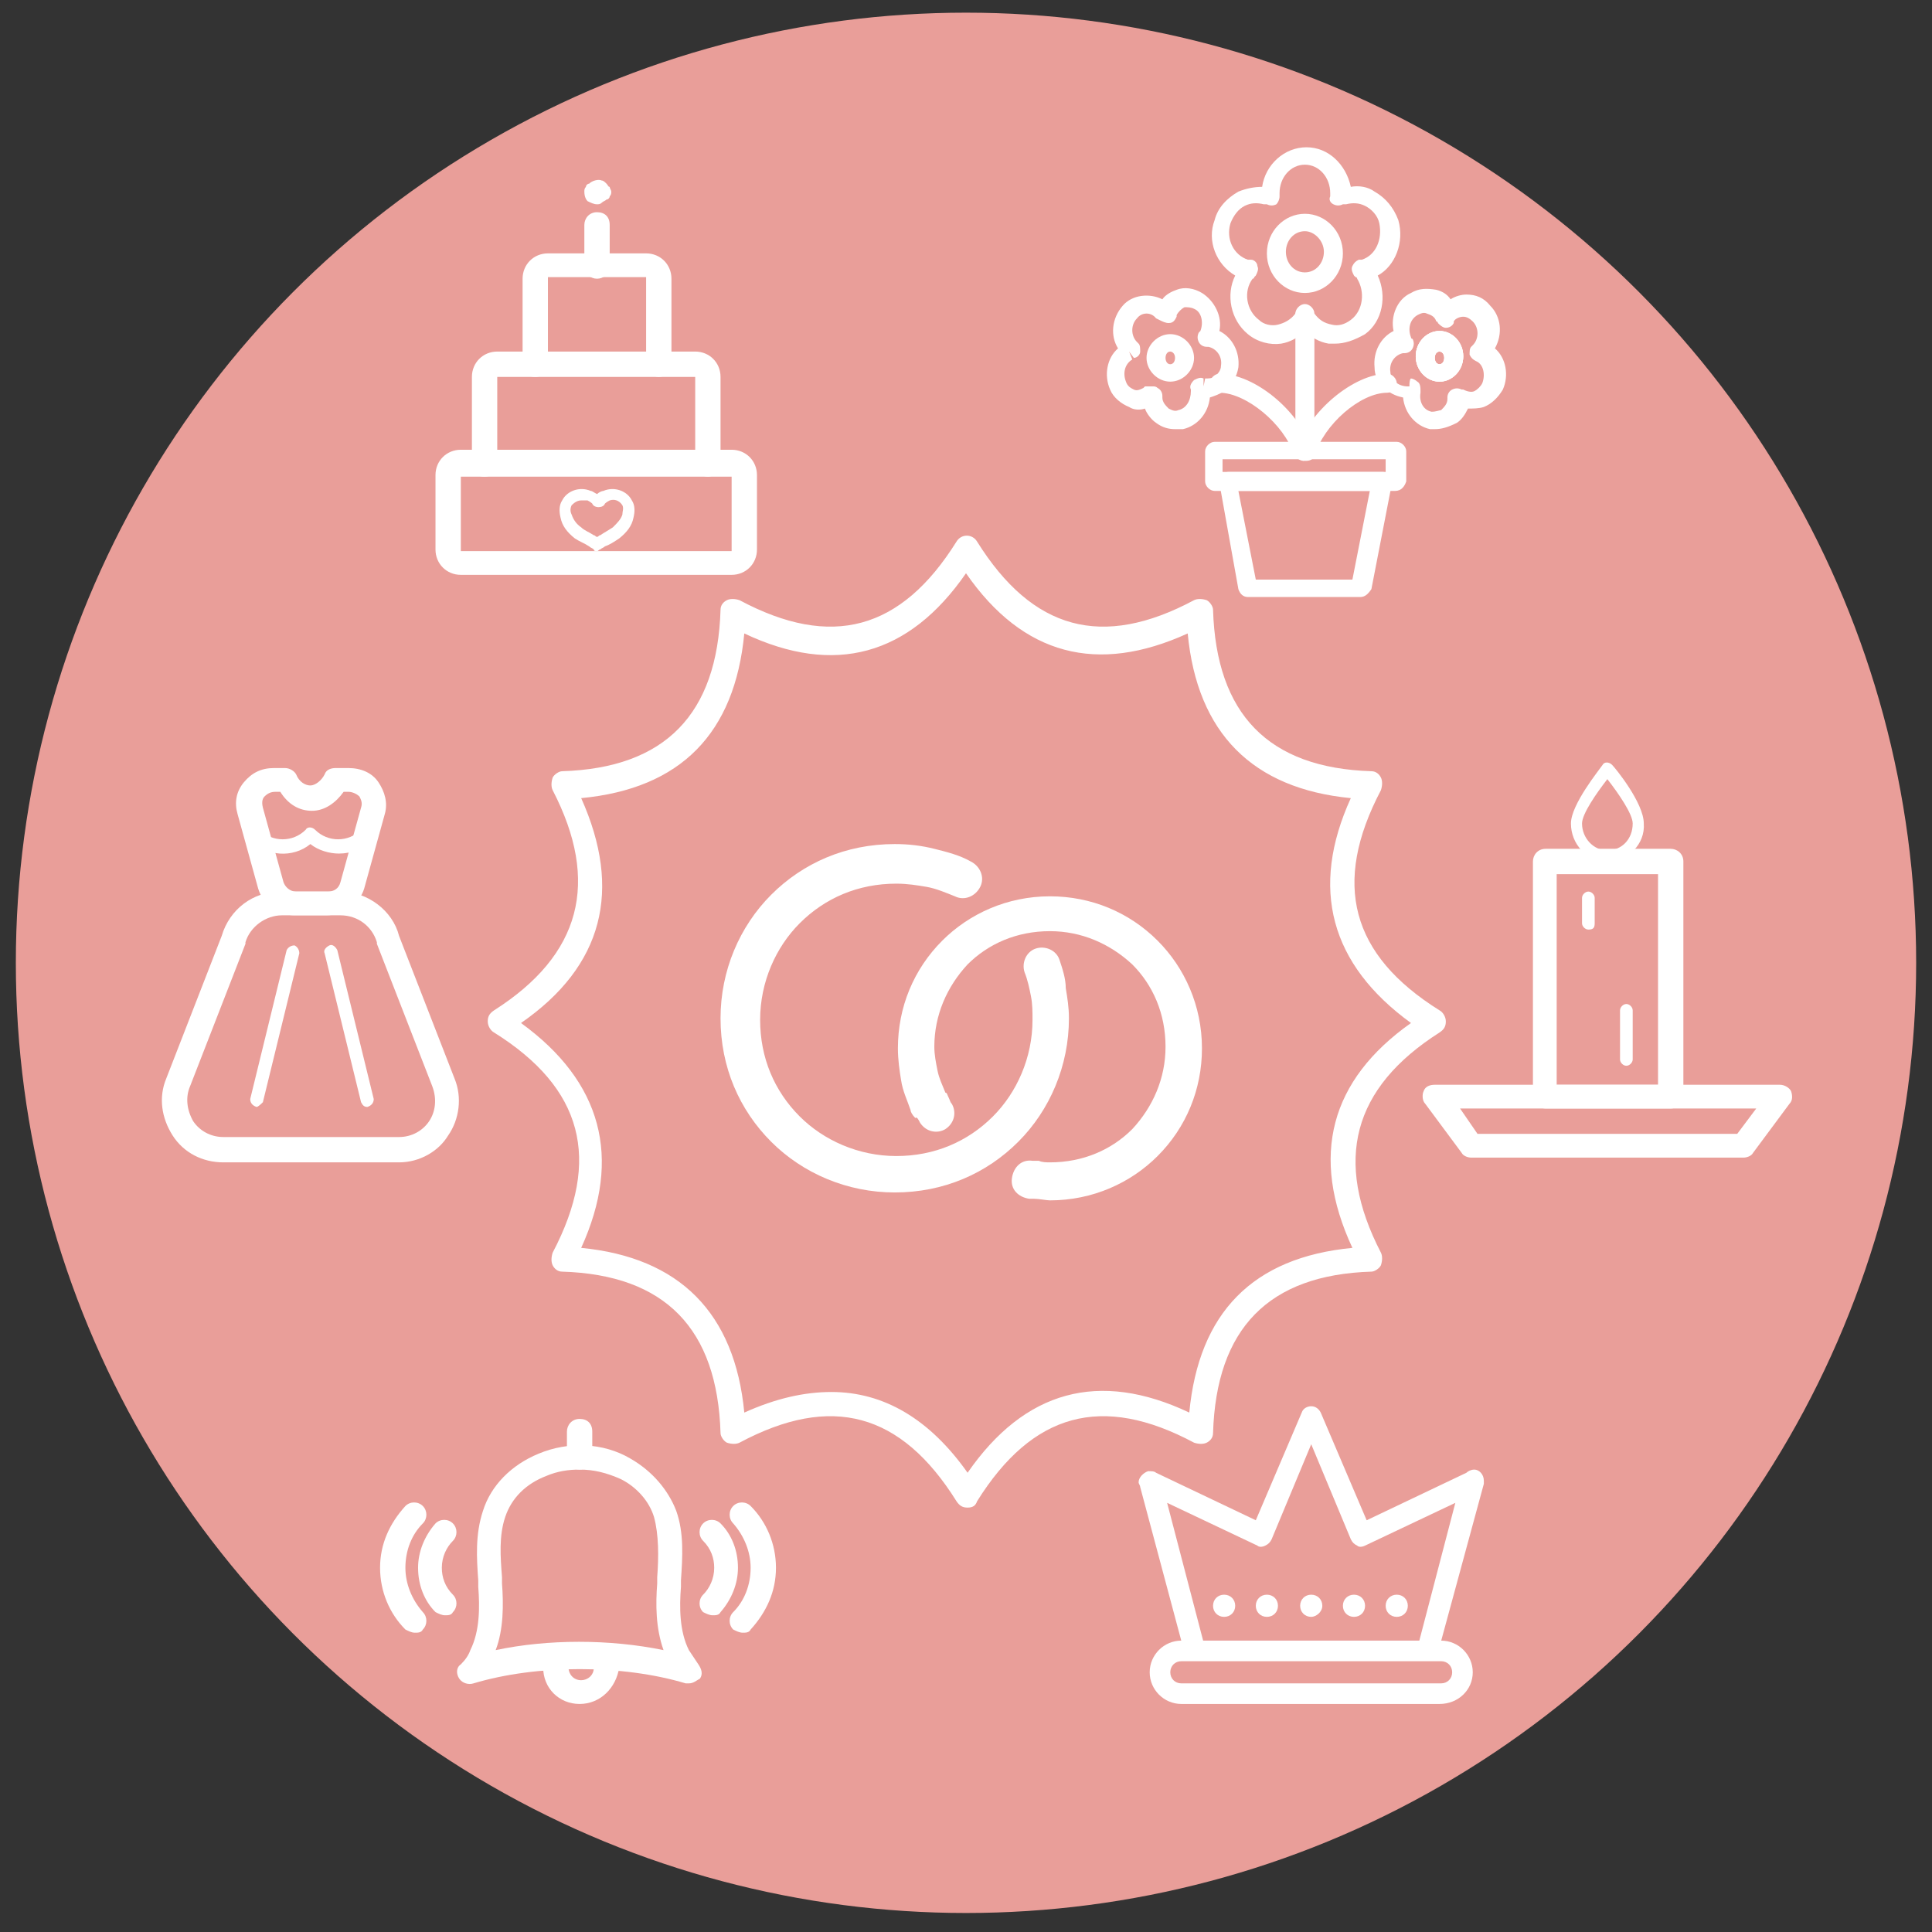 <?xml version="1.0" encoding="utf-8"?>
<!-- Generator: Adobe Illustrator 20.1.0, SVG Export Plug-In . SVG Version: 6.00 Build 0)  -->
<svg version="1.1" id="Layer_1" xmlns="http://www.w3.org/2000/svg" xmlns:xlink="http://www.w3.org/1999/xlink" x="0px" y="0px"
	 viewBox="0 0 122 122" style="enable-background:new 0 0 122 122;" xml:space="preserve">
<rect x="0" y="0" width="122" height="122" fill="#333333" stroke="none"/>
<style type="text/css">
	.st0{fill:#E99E99;}
	.st1{fill:#FFFFFF;}
</style>
<circle class="st0" cx="61" cy="60.8" r="60"/>
<g>
	<path class="st1" d="M110.1,73.1H92.9c-0.2,0-0.5-0.1-0.6-0.3L90,69.7c-0.2-0.2-0.2-0.6-0.1-0.8c0.1-0.3,0.4-0.4,0.7-0.4h21.8
		c0.3,0,0.6,0.2,0.7,0.4c0.1,0.3,0.1,0.6-0.1,0.8l-2.3,3.1C110.6,73,110.3,73.1,110.1,73.1z M93.3,71.6h16.4l1.2-1.6H92.2L93.3,71.6
		z"/>
	<path class="st1" d="M105.5,70h-7.9c-0.4,0-0.8-0.3-0.8-0.8V54.4c0-0.4,0.3-0.8,0.8-0.8h7.9c0.4,0,0.8,0.3,0.8,0.8v14.8
		C106.3,69.7,105.9,70,105.5,70z M98.3,68.5h6.4V55.2h-6.4V68.5z"/>
	<path class="st1" d="M101.5,54.4c-1.3,0-2.3-1.1-2.3-2.4c0-1.2,1.8-3.4,2-3.7c0.1-0.2,0.4-0.2,0.6,0c0.2,0.2,2,2.4,2,3.7
		C103.9,53.3,102.8,54.4,101.5,54.4z M101.5,49.2c-0.7,0.9-1.6,2.2-1.6,2.8c0,0.9,0.7,1.7,1.6,1.7s1.6-0.7,1.6-1.7
		C103.1,51.4,102.2,50.1,101.5,49.2z"/>
	<path class="st1" d="M102.7,67.3c-0.2,0-0.4-0.2-0.4-0.4v-3.1c0-0.2,0.2-0.4,0.4-0.4s0.4,0.2,0.4,0.4v3.1
		C103.1,67.1,102.9,67.3,102.7,67.3z"/>
	<path class="st1" d="M100.3,58.7c-0.2,0-0.4-0.2-0.4-0.4v-1.6c0-0.2,0.2-0.4,0.4-0.4s0.4,0.2,0.4,0.4v1.6
		C100.7,58.6,100.6,58.7,100.3,58.7z"/>
</g>
<g>
	<path class="st1" d="M25.2,73.4H14.1c-1.3,0-2.5-0.6-3.2-1.7c-0.7-1.1-0.9-2.4-0.4-3.6l3.5-9c0.5-1.7,2-2.8,3.7-2.8h3.8
		c1.7,0,3.3,1.2,3.7,2.8l3.5,9c0.5,1.2,0.3,2.6-0.4,3.6C27.7,72.7,26.5,73.4,25.2,73.4z M17.8,57.8c-1,0-2,0.7-2.3,1.7
		c0,0,0,0.1,0,0.1l-3.5,9c-0.3,0.7-0.2,1.5,0.2,2.2c0.4,0.6,1.1,1,1.9,1h11.1c0.8,0,1.5-0.4,1.9-1c0.4-0.6,0.5-1.4,0.2-2.2l-3.5-9
		c0,0,0-0.1,0-0.1c-0.3-1-1.2-1.7-2.3-1.7H17.8z"/>
	<path class="st1" d="M16.2,69.9C16.1,69.9,16.1,69.9,16.2,69.9c-0.3-0.1-0.4-0.3-0.4-0.5l2.3-9.4c0.1-0.2,0.3-0.3,0.5-0.3
		c0.2,0.1,0.3,0.3,0.3,0.5l-2.3,9.4C16.5,69.7,16.3,69.9,16.2,69.9z"/>
	<path class="st1" d="M23.2,69.9c-0.2,0-0.3-0.1-0.4-0.3l-2.3-9.4c-0.1-0.2,0.1-0.4,0.3-0.5c0.2-0.1,0.4,0.1,0.5,0.3l2.3,9.4
		C23.6,69.6,23.5,69.8,23.2,69.9C23.2,69.9,23.2,69.9,23.2,69.9z"/>
	<path class="st1" d="M21.4,53.9c-0.6,0-1.3-0.2-1.8-0.6c-1.1,0.9-2.8,0.8-3.8-0.3c-0.1-0.2-0.1-0.4,0-0.6c0.2-0.1,0.4-0.1,0.6,0
		c0.8,0.8,2.1,0.8,2.9,0c0.1-0.2,0.4-0.2,0.6,0c0.8,0.8,2.1,0.8,2.9,0c0.1-0.2,0.4-0.2,0.6,0c0.2,0.1,0.2,0.4,0,0.6
		C22.9,53.6,22.2,53.9,21.4,53.9z"/>
	<path class="st1" d="M20.6,57.8h-2c-1.1,0-2-0.7-2.3-1.7l-1.3-4.7c-0.2-0.7-0.1-1.4,0.4-2c0.5-0.6,1.1-0.9,1.9-0.9h0.7
		c0.3,0,0.6,0.2,0.7,0.4c0.2,0.5,0.6,0.7,0.9,0.7c0.3,0,0.7-0.3,0.9-0.7c0.1-0.3,0.4-0.4,0.7-0.4H22c0.8,0,1.5,0.3,1.9,0.9
		c0.4,0.6,0.6,1.3,0.4,2l-1.3,4.7C22.7,57.1,21.7,57.8,20.6,57.8z M17.4,50c-0.3,0-0.5,0.1-0.7,0.3c-0.1,0.1-0.2,0.3-0.1,0.7
		l1.3,4.7c0.1,0.3,0.4,0.6,0.8,0.6h2c0.4,0,0.7-0.2,0.8-0.6l1.3-4.7c0.1-0.3,0-0.5-0.1-0.7C22.5,50.1,22.2,50,22,50h-0.3
		c-0.5,0.7-1.2,1.2-2,1.2s-1.5-0.4-2-1.2H17.4z"/>
</g>
<g>
	<path class="st1" d="M37.7,34.8C37.7,34.8,37.7,34.8,37.7,34.8c-0.1,0-0.2,0-0.2-0.1c-0.1-0.1-0.2-0.1-0.3-0.2
		c-0.3-0.2-0.6-0.3-0.9-0.5c-0.5-0.4-0.8-0.8-0.9-1.3c-0.1-0.4-0.1-0.8,0.1-1.1c0.3-0.6,1.1-0.9,1.8-0.6c0.1,0,0.2,0.1,0.4,0.2
		c0.1-0.1,0.3-0.2,0.4-0.2c0.7-0.3,1.5,0,1.8,0.6c0.2,0.3,0.2,0.7,0.1,1.1c-0.1,0.5-0.4,0.9-0.9,1.3c-0.3,0.2-0.6,0.4-0.9,0.5
		c-0.1,0.1-0.2,0.1-0.3,0.2C37.8,34.7,37.8,34.8,37.7,34.8z M36.7,31.6c-0.2,0-0.4,0.1-0.6,0.3c-0.1,0.2-0.1,0.4,0,0.6
		c0.1,0.3,0.3,0.6,0.6,0.8c0.2,0.2,0.5,0.3,0.8,0.5c0.1,0,0.1,0.1,0.2,0.1c0.1,0,0.1-0.1,0.2-0.1c0.3-0.2,0.5-0.3,0.8-0.5
		c0.3-0.3,0.5-0.5,0.6-0.8c0-0.2,0.1-0.4,0-0.6c-0.2-0.3-0.5-0.4-0.8-0.3c-0.2,0.1-0.3,0.2-0.3,0.2c-0.1,0.3-0.7,0.3-0.8,0
		c0,0-0.1-0.1-0.3-0.2C36.9,31.6,36.8,31.6,36.7,31.6z"/>
	<path class="st1" d="M46.2,36.3H29.1c-0.9,0-1.6-0.7-1.6-1.6v-4.7c0-0.9,0.7-1.6,1.6-1.6h17.1c0.9,0,1.6,0.7,1.6,1.6v4.7
		C47.8,35.6,47.1,36.3,46.2,36.3z M29.1,30.1v4.7h17.1l0-4.7H29.1z"/>
	<path class="st1" d="M44.7,30.1c-0.4,0-0.8-0.3-0.8-0.8v-5.5H31.4v5.5c0,0.4-0.3,0.8-0.8,0.8s-0.8-0.3-0.8-0.8v-5.5
		c0-0.9,0.7-1.6,1.6-1.6h12.5c0.9,0,1.6,0.7,1.6,1.6v5.5C45.5,29.7,45.1,30.1,44.7,30.1z"/>
	<path class="st1" d="M41.6,23.8c-0.4,0-0.8-0.3-0.8-0.8v-5.5h-6.2v5.5c0,0.4-0.3,0.8-0.8,0.8S33,23.5,33,23.1v-5.5
		c0-0.9,0.7-1.6,1.6-1.6h6.2c0.9,0,1.6,0.7,1.6,1.6v5.5C42.4,23.5,42,23.8,41.6,23.8z"/>
	<path class="st1" d="M37.7,17.6c-0.4,0-0.8-0.3-0.8-0.8v-2.6c0-0.4,0.3-0.8,0.8-0.8s0.8,0.3,0.8,0.8v2.6
		C38.5,17.3,38.1,17.6,37.7,17.6z"/>
	<path class="st1" d="M37.7,12.9c-0.2,0-0.4-0.1-0.6-0.2c-0.1-0.1-0.2-0.3-0.2-0.6c0-0.1,0-0.2,0.1-0.3c0-0.1,0.1-0.2,0.2-0.2
		c0.2-0.2,0.6-0.3,0.8-0.2c0.1,0,0.2,0.1,0.3,0.2c0.1,0.1,0.1,0.2,0.2,0.2c0,0.1,0.1,0.2,0.1,0.3c0,0.1,0,0.2-0.1,0.3
		c0,0.1-0.1,0.2-0.2,0.2c-0.1,0.1-0.2,0.1-0.3,0.2C37.9,12.9,37.8,12.9,37.7,12.9z"/>
</g>
<g>
	<path class="st1" d="M90.9,107.6H74.6c-1.1,0-2-0.9-2-2c0-1.1,0.9-2,2-2h16.4c1.1,0,2,0.9,2,2C93,106.7,92.1,107.6,90.9,107.6z
		 M74.6,104.9c-0.4,0-0.7,0.3-0.7,0.7c0,0.4,0.3,0.7,0.7,0.7h16.4c0.4,0,0.7-0.3,0.7-0.7c0-0.4-0.3-0.7-0.7-0.7H74.6z"/>
	<path class="st1" d="M90.3,104.5c-0.1,0-0.1,0-0.2,0c-0.4-0.1-0.6-0.5-0.5-0.8l2.3-8.8l-5.7,2.7c-0.2,0.1-0.4,0.1-0.5,0
		c-0.2-0.1-0.3-0.2-0.4-0.4l-2.5-6l-2.5,6c-0.1,0.2-0.2,0.3-0.4,0.4c-0.2,0.1-0.4,0.1-0.5,0l-5.7-2.7l2.3,8.8
		c0.1,0.4-0.1,0.7-0.5,0.8c-0.4,0.1-0.7-0.1-0.8-0.5l-2.7-10.1c0-0.1-0.1-0.2-0.1-0.3c0-0.3,0.3-0.6,0.6-0.7c0.2,0,0.4,0,0.5,0.1
		l6.3,3l2.9-6.8c0.1-0.3,0.4-0.4,0.6-0.4c0.3,0,0.5,0.2,0.6,0.4l2.9,6.8l6.3-3c0.1-0.1,0.3-0.2,0.5-0.2c0.3,0,0.6,0.3,0.6,0.7
		c0,0.1,0,0.2,0,0.2L90.9,104C90.8,104.3,90.6,104.5,90.3,104.5z"/>
	<path class="st1" d="M77.3,102.1c-0.4,0-0.7-0.3-0.7-0.7s0.3-0.7,0.7-0.7c0.4,0,0.7,0.3,0.7,0.7S77.7,102.1,77.3,102.1z
		 M77.3,101.5C77.3,101.5,77.3,101.5,77.3,101.5l0.3,0L77.3,101.5z"/>
	<path class="st1" d="M88.2,102.1c-0.4,0-0.7-0.3-0.7-0.7s0.3-0.7,0.7-0.7c0.4,0,0.7,0.3,0.7,0.7S88.6,102.1,88.2,102.1z
		 M88.2,101.5C88.2,101.5,88.2,101.5,88.2,101.5l0.3,0L88.2,101.5z"/>
	<path class="st1" d="M85.5,102.1c-0.4,0-0.7-0.3-0.7-0.7s0.3-0.7,0.7-0.7s0.7,0.3,0.7,0.7S85.9,102.1,85.5,102.1z M85.5,101.5
		C85.5,101.5,85.5,101.5,85.5,101.5l0.3,0L85.5,101.5z"/>
	<path class="st1" d="M82.8,102.1c-0.4,0-0.7-0.3-0.7-0.7s0.3-0.7,0.7-0.7c0.4,0,0.7,0.3,0.7,0.7S83.1,102.1,82.8,102.1z
		 M82.8,101.5C82.8,101.5,82.8,101.5,82.8,101.5l0.3,0L82.8,101.5z"/>
	<path class="st1" d="M80,102.1c-0.4,0-0.7-0.3-0.7-0.7s0.3-0.7,0.7-0.7s0.7,0.3,0.7,0.7S80.4,102.1,80,102.1z M80,101.5
		C80,101.5,80,101.5,80,101.5l0.3,0L80,101.5z"/>
</g>
<g>
	<path class="st1" d="M43.5,106.3c-0.1,0-0.2,0-0.2,0c-4-1.2-9.4-1.2-13.4,0c-0.3,0.1-0.7,0-0.9-0.3c-0.2-0.3-0.2-0.7,0.1-0.9
		c0.3-0.3,0.5-0.6,0.6-0.9c0.6-1.2,0.6-2.7,0.5-4l0-0.4c-0.1-1.4-0.2-2.9,0.3-4.4c0.5-1.6,1.8-2.9,3.5-3.6c1.9-0.8,4.1-0.7,5.8,0.3
		c1.4,0.8,2.4,2,2.9,3.3c0.5,1.4,0.4,2.9,0.3,4.4l0,0.4c-0.1,1.3-0.1,2.8,0.5,4c0.2,0.3,0.4,0.6,0.6,0.9c0.2,0.3,0.3,0.6,0.1,0.9
		C44,106.1,43.8,106.3,43.5,106.3z M36.6,92.8c-0.7,0-1.4,0.1-2.1,0.4c-1.3,0.5-2.2,1.4-2.6,2.6c-0.4,1.2-0.3,2.5-0.2,3.8l0,0.4
		c0.1,1.3,0.1,2.9-0.4,4.2c3.3-0.7,7.2-0.7,10.6,0c-0.5-1.4-0.5-2.9-0.4-4.2l0-0.4c0.1-1.3,0.1-2.7-0.2-3.8c-0.3-1-1.1-1.9-2.1-2.4
		C38.3,93,37.5,92.8,36.6,92.8z"/>
	<path class="st1" d="M36.6,107.6c-1.3,0-2.3-1-2.3-2.3v-0.7c0-0.4,0.3-0.8,0.8-0.8s0.8,0.3,0.8,0.8v0.7c0,0.4,0.3,0.8,0.8,0.8
		c0.4,0,0.8-0.3,0.8-0.8v-0.7c0-0.4,0.3-0.8,0.8-0.8s0.8,0.3,0.8,0.8v0.7C38.9,106.6,37.9,107.6,36.6,107.6z"/>
	<path class="st1" d="M26.2,103.1c-0.2,0-0.4-0.1-0.6-0.2c-1-1-1.6-2.4-1.6-3.9s0.6-2.8,1.6-3.9c0.3-0.3,0.8-0.3,1.1,0
		c0.3,0.3,0.3,0.8,0,1.1c-0.7,0.7-1.1,1.7-1.1,2.8c0,1,0.4,2,1.1,2.8c0.3,0.3,0.3,0.8,0,1.1C26.6,103.1,26.4,103.1,26.2,103.1z"/>
	<path class="st1" d="M28.1,102c-0.2,0-0.4-0.1-0.6-0.2c-0.7-0.7-1.1-1.7-1.1-2.8c0-1,0.4-2,1.1-2.8c0.3-0.3,0.8-0.3,1.1,0
		c0.3,0.3,0.3,0.8,0,1.1c-0.4,0.4-0.7,1-0.7,1.7c0,0.6,0.2,1.2,0.7,1.7c0.3,0.3,0.3,0.8,0,1.1C28.5,102,28.3,102,28.1,102z"/>
	<path class="st1" d="M46.9,103.1c-0.2,0-0.4-0.1-0.6-0.2c-0.3-0.3-0.3-0.8,0-1.1c0.7-0.7,1.1-1.7,1.1-2.8c0-1-0.4-2-1.1-2.8
		c-0.3-0.3-0.3-0.8,0-1.1c0.3-0.3,0.8-0.3,1.1,0c1,1,1.6,2.4,1.6,3.9s-0.6,2.8-1.6,3.9C47.3,103.1,47.1,103.1,46.9,103.1z"/>
	<path class="st1" d="M45,102c-0.2,0-0.4-0.1-0.6-0.2c-0.3-0.3-0.3-0.8,0-1.1c0.4-0.4,0.7-1,0.7-1.7c0-0.6-0.2-1.2-0.7-1.7
		c-0.3-0.3-0.3-0.8,0-1.1s0.8-0.3,1.1,0c0.7,0.7,1.1,1.7,1.1,2.8c0,1-0.4,2-1.1,2.8C45.4,102,45.2,102,45,102z"/>
	<path class="st1" d="M36.6,92.8c-0.4,0-0.8-0.3-0.8-0.8v-1.6c0-0.4,0.3-0.8,0.8-0.8s0.8,0.3,0.8,0.8V92
		C37.3,92.5,37,92.8,36.6,92.8z"/>
</g>
<g>
	<g>
		<path class="st1" d="M74.2,27.1c-0.4,0-0.8-0.1-1.2-0.4c-0.3-0.2-0.6-0.6-0.7-0.9c-0.3,0.1-0.7,0.1-1-0.1c-0.5-0.2-1-0.6-1.2-1.1
			c-0.4-0.9-0.2-2,0.5-2.6c-0.5-0.8-0.4-1.9,0.3-2.7c0.6-0.7,1.7-0.8,2.5-0.4c0.2-0.3,0.6-0.5,0.9-0.6c0.5-0.2,1.1-0.1,1.6,0.2
			c0.8,0.5,1.3,1.5,1.1,2.4c0.8,0.4,1.3,1.3,1.2,2.3c-0.1,0.6-0.4,1.1-0.9,1.5c-0.3,0.2-0.6,0.3-0.9,0.4c-0.1,1-0.8,1.8-1.7,2
			C74.5,27.1,74.3,27.1,74.2,27.1z M72.8,24.4c0.1,0,0.2,0,0.3,0.1c0.2,0.1,0.3,0.3,0.3,0.5l0,0.1c0,0.3,0.2,0.5,0.4,0.7
			c0.2,0.1,0.4,0.2,0.6,0.1c0.5-0.1,0.8-0.6,0.8-1.2c0,0,0-0.1,0-0.1c-0.1-0.2,0-0.4,0.2-0.6c0.2-0.1,0.4-0.2,0.6-0.1l0,0.5l0,0
			l0.1-0.5c0.2,0,0.4,0,0.6-0.1c0.2-0.2,0.4-0.4,0.4-0.7c0,0,0,0,0,0c0.1-0.6-0.3-1.1-0.8-1.2c0,0-0.1,0-0.1,0
			c-0.2,0-0.4-0.1-0.5-0.3c-0.1-0.2-0.1-0.4,0-0.6l0.1-0.1c0.2-0.5,0.1-1.2-0.4-1.4c-0.2-0.1-0.4-0.1-0.6-0.1
			c-0.2,0.1-0.4,0.3-0.5,0.5c0,0,0,0.1,0,0.1c-0.1,0.2-0.2,0.4-0.5,0.4c-0.2,0-0.4-0.1-0.6-0.2L73,20.1c-0.3-0.4-0.9-0.4-1.2,0
			c-0.4,0.4-0.4,1.1,0,1.5c0,0,0.1,0.1,0.1,0.1C72,21.8,72,22,72,22.2c0,0.2-0.2,0.4-0.4,0.4l-0.3-0.4l0,0l0.2,0.5
			c-0.5,0.3-0.6,0.9-0.4,1.4c0.1,0.3,0.3,0.4,0.5,0.5c0.2,0.1,0.4,0,0.6-0.1c0,0,0.1-0.1,0.1-0.1C72.5,24.4,72.6,24.4,72.8,24.4z"/>
	</g>
	<path class="st1" d="M82.4,18.5c-1.3,0-2.4-1.1-2.4-2.5s1.1-2.5,2.4-2.5s2.4,1.1,2.4,2.5S83.7,18.5,82.4,18.5z M82.4,14.6
		c-0.7,0-1.2,0.6-1.2,1.3s0.5,1.3,1.2,1.3s1.2-0.6,1.2-1.3S83,14.6,82.4,14.6z"/>
	<path class="st1" d="M73.9,24.1c-0.8,0-1.5-0.7-1.5-1.5s0.7-1.5,1.5-1.5s1.5,0.7,1.5,1.5S74.7,24.1,73.9,24.1z M73.9,22.2
		c-0.2,0-0.3,0.2-0.3,0.4c0,0.2,0.1,0.4,0.3,0.4c0.2,0,0.3-0.2,0.3-0.4C74.2,22.3,74,22.2,73.9,22.2z"/>
	<path class="st1" d="M85.9,37.7h-7.1c-0.3,0-0.5-0.2-0.6-0.5L77,30.5c0-0.2,0-0.3,0.1-0.5c0.1-0.1,0.3-0.2,0.5-0.2h9.7
		c0.2,0,0.3,0.1,0.5,0.2c0.1,0.1,0.2,0.3,0.1,0.5l-1.3,6.7C86.4,37.5,86.2,37.7,85.9,37.7z M79.3,36.6h6.1l1.1-5.6h-8.3L79.3,36.6z"
		/>
	<path class="st1" d="M88.1,31H76.7c-0.3,0-0.6-0.3-0.6-0.6v-1.9c0-0.3,0.3-0.6,0.6-0.6h11.5c0.3,0,0.6,0.3,0.6,0.6v1.9
		C88.7,30.7,88.5,31,88.1,31z M77.2,29.8h10.3v-0.8H77.2V29.8z"/>
	<path class="st1" d="M84.3,21.7c-0.1,0-0.3,0-0.4,0c-0.6-0.1-1.1-0.4-1.5-0.8c-0.4,0.4-0.9,0.7-1.5,0.8c-0.7,0.1-1.5-0.1-2.1-0.6
		c-1.1-0.9-1.4-2.5-0.8-3.7c-1.2-0.7-1.8-2.2-1.3-3.5c0.2-0.8,0.8-1.4,1.5-1.8c0.5-0.2,1-0.3,1.5-0.3c0.2-1.4,1.4-2.5,2.8-2.5
		s2.5,1.1,2.8,2.5c0.5-0.1,1.1,0,1.5,0.3c0.7,0.4,1.2,1,1.5,1.8l0,0c0.4,1.4-0.2,2.9-1.3,3.5c0.6,1.3,0.3,2.9-0.8,3.7
		C85.5,21.5,84.9,21.7,84.3,21.7z M82.4,19.3c0.2,0,0.4,0.1,0.5,0.3c0,0,0,0.1,0,0.1c0,0,0,0.1,0.1,0.1c0.3,0.4,0.6,0.6,1.1,0.7
		c0.4,0.1,0.8,0,1.2-0.3c0.8-0.6,0.9-1.8,0.4-2.6c0,0,0-0.1-0.1-0.1c0,0-0.1-0.1-0.1-0.1c-0.1-0.2-0.2-0.4-0.1-0.6
		c0.1-0.2,0.2-0.3,0.4-0.4c0,0,0.1,0,0.1,0c0,0,0.1,0,0.1,0c0.9-0.3,1.3-1.3,1.1-2.3l0,0c-0.1-0.5-0.5-0.9-0.9-1.1
		c-0.4-0.2-0.8-0.2-1.2-0.1c0,0-0.1,0-0.1,0c0,0-0.1,0-0.1,0c-0.2,0.1-0.4,0.1-0.6,0c-0.2-0.1-0.3-0.3-0.2-0.5c0,0,0-0.1,0-0.1
		c0,0,0-0.1,0-0.1c0-1-0.7-1.8-1.6-1.8s-1.6,0.8-1.6,1.8c0,0,0,0.1,0,0.1l0,0.1c0,0.2-0.1,0.4-0.2,0.5c-0.2,0.1-0.4,0.1-0.6,0
		c0,0-0.1,0-0.1,0c0,0-0.1,0-0.1,0c-0.4-0.1-0.8-0.1-1.2,0.1c-0.4,0.2-0.7,0.6-0.9,1.1c-0.3,1,0.2,2,1.1,2.3c0,0,0.1,0,0.1,0
		c0,0,0.1,0,0.1,0c0.2,0,0.4,0.2,0.4,0.4c0.1,0.2,0,0.4-0.1,0.6c0,0-0.1,0.1-0.1,0.1c0,0,0,0.1-0.1,0.1c-0.6,0.8-0.4,2,0.4,2.6
		c0.3,0.3,0.8,0.4,1.2,0.3c0.4-0.1,0.8-0.3,1.1-0.7c0,0,0-0.1,0.1-0.1c0,0,0-0.1,0-0.1C82,19.4,82.2,19.3,82.4,19.3z"/>
	<path class="st1" d="M82.4,29c-0.3,0-0.6-0.3-0.6-0.6v-8.6c0-0.3,0.3-0.6,0.6-0.6c0.3,0,0.6,0.3,0.6,0.6v8.6
		C83,28.8,82.7,29,82.4,29z"/>
	<g>
		<path class="st1" d="M90.9,24.1c-0.8,0-1.5-0.7-1.5-1.6c0-0.9,0.7-1.6,1.5-1.6c0.8,0,1.5,0.7,1.5,1.6
			C92.4,23.4,91.7,24.1,90.9,24.1z M90.9,22.2c-0.2,0-0.3,0.2-0.3,0.4c0,0.2,0.1,0.4,0.3,0.4c0.2,0,0.3-0.2,0.3-0.4
			S91.1,22.2,90.9,22.2z"/>
	</g>
	<path class="st1" d="M90.6,27.1c-0.1,0-0.2,0-0.3,0c-0.9-0.2-1.6-1-1.7-2c-0.5-0.1-0.9-0.3-1.3-0.7c-0.3-0.3-0.5-0.7-0.5-1.2
		c-0.1-1,0.4-1.9,1.2-2.3c-0.2-0.9,0.2-2,1.1-2.4c0.5-0.3,1-0.3,1.6-0.2c0.4,0.1,0.7,0.3,0.9,0.6c0.3-0.2,0.7-0.3,1-0.3
		c0.6,0,1.1,0.2,1.5,0.7c0.7,0.7,0.8,1.8,0.3,2.7c0.7,0.6,0.9,1.7,0.5,2.6c-0.3,0.5-0.7,0.9-1.2,1.1c-0.3,0.1-0.7,0.1-1,0.1
		c-0.2,0.4-0.4,0.7-0.7,0.9C91.4,27,91,27.1,90.6,27.1z M89.1,23.9c0.1,0,0.3,0.1,0.4,0.2c0.2,0.1,0.2,0.4,0.2,0.6c0,0,0,0.1,0,0.1
		c-0.1,0.6,0.2,1.1,0.7,1.2c0.3,0,0.5-0.1,0.6-0.1c0.2-0.2,0.4-0.4,0.4-0.7c0,0,0-0.1,0-0.1c0-0.2,0.1-0.4,0.3-0.5
		c0.2-0.1,0.4-0.1,0.6,0c0,0,0.1,0,0.1,0c0.2,0.1,0.5,0.2,0.7,0.1c0.2-0.1,0.4-0.3,0.5-0.5c0.2-0.5,0.1-1.2-0.4-1.4c0,0,0,0,0,0l0,0
		c-0.2-0.1-0.3-0.2-0.4-0.4c0-0.2,0-0.4,0.1-0.5c0,0,0.1-0.1,0.1-0.1c0.4-0.4,0.4-1.1,0-1.5c-0.2-0.2-0.4-0.3-0.6-0.3
		c-0.2,0-0.5,0.1-0.6,0.3c0,0,0,0,0,0.1c-0.1,0.2-0.3,0.3-0.5,0.3c-0.2,0-0.4-0.2-0.5-0.3c0,0,0-0.1-0.1-0.1
		c-0.1-0.3-0.3-0.4-0.6-0.5c-0.2-0.1-0.4,0-0.6,0.1c-0.5,0.3-0.6,0.9-0.4,1.4c0,0,0,0.1,0.1,0.1c0.1,0.2,0.1,0.4,0,0.6
		c-0.1,0.2-0.3,0.3-0.5,0.3c0,0-0.1,0-0.1,0c-0.5,0.1-0.9,0.6-0.8,1.2c0,0.2,0.1,0.4,0.3,0.6c0.2,0.2,0.5,0.3,0.8,0.3
		c0,0,0.1,0,0.1,0C89,23.9,89.1,23.9,89.1,23.9z M90.9,24.1c-0.8,0-1.5-0.7-1.5-1.6c0-0.9,0.7-1.6,1.5-1.6c0.8,0,1.5,0.7,1.5,1.6
		C92.4,23.4,91.7,24.1,90.9,24.1z M90.9,22.2c-0.2,0-0.3,0.2-0.3,0.4c0,0.2,0.1,0.4,0.3,0.4c0.2,0,0.3-0.2,0.3-0.4
		S91.1,22.2,90.9,22.2z"/>
	<path class="st1" d="M90.9,24.1c-0.8,0-1.5-0.7-1.5-1.6c0-0.9,0.7-1.6,1.5-1.6c0.8,0,1.5,0.7,1.5,1.6
		C92.4,23.4,91.7,24.1,90.9,24.1z M90.9,22.2c-0.2,0-0.3,0.2-0.3,0.4c0,0.2,0.1,0.4,0.3,0.4c0.2,0,0.3-0.2,0.3-0.4
		S91.1,22.2,90.9,22.2z"/>
	<g>
		<path class="st1" d="M82.3,29.1c-0.2,0-0.5-0.2-0.6-0.4c-0.6-1.9-3-3.9-4.7-3.9c-0.3,0-0.6-0.3-0.6-0.6s0.3-0.6,0.6-0.6
			c2.2,0,5,2.3,5.8,4.7c0.1,0.3-0.1,0.6-0.4,0.7C82.4,29,82.3,29.1,82.3,29.1z"/>
		<path class="st1" d="M82.5,29.1c-0.1,0-0.1,0-0.2,0c-0.3-0.1-0.5-0.4-0.4-0.7c0.7-2.4,3.6-4.8,5.7-4.8c0.3,0,0.6,0.3,0.6,0.6
			s-0.3,0.6-0.6,0.6c-1.7,0-4,2-4.6,4C83,28.9,82.8,29.1,82.5,29.1z"/>
	</g>
</g>
<path class="st1" d="M61.1,95.2c-0.3,0-0.5-0.1-0.7-0.4c-3.5-5.6-7.9-6.8-13.7-3.7c-0.2,0.1-0.5,0.1-0.8,0c-0.2-0.1-0.4-0.4-0.4-0.6
	c-0.2-6.6-3.5-10-10-10.2c-0.3,0-0.5-0.2-0.6-0.4c-0.1-0.2-0.1-0.5,0-0.8c3.1-5.9,1.9-10.4-3.7-13.9c-0.2-0.1-0.4-0.4-0.4-0.7
	c0-0.3,0.1-0.5,0.4-0.7c5.5-3.5,6.7-8.1,3.7-13.9c-0.1-0.2-0.1-0.5,0-0.8c0.1-0.2,0.4-0.4,0.6-0.4c6.5-0.2,9.8-3.6,10-10.2
	c0-0.3,0.2-0.5,0.4-0.6c0.2-0.1,0.5-0.1,0.8,0c5.8,3.1,10.2,1.9,13.7-3.7c0.3-0.5,1-0.5,1.3,0c3.5,5.6,7.9,6.8,13.7,3.7
	c0.2-0.1,0.5-0.1,0.8,0c0.2,0.1,0.4,0.4,0.4,0.6c0.2,6.6,3.5,10,10,10.2c0.3,0,0.5,0.2,0.6,0.4c0.1,0.2,0.1,0.5,0,0.8
	c-3.1,5.9-1.9,10.4,3.7,13.9c0.2,0.1,0.4,0.4,0.4,0.7c0,0.3-0.1,0.5-0.4,0.7c-5.5,3.5-6.7,8.1-3.7,13.9c0.1,0.2,0.1,0.5,0,0.8
	c-0.1,0.2-0.4,0.4-0.6,0.4c-6.5,0.2-9.8,3.6-10,10.2c0,0.3-0.2,0.5-0.4,0.6c-0.2,0.1-0.5,0.1-0.8,0c-5.8-3.1-10.2-1.9-13.7,3.7
	C61.6,95.1,61.4,95.2,61.1,95.2z M52.5,87.9c3.3,0,6.2,1.7,8.6,5.1c3.6-5.2,8.3-6.5,14-3.8c0.6-6.3,4-9.8,10.3-10.4
	C82.7,73,84,68.2,89.1,64.6c-5.1-3.7-6.4-8.5-3.8-14.2c-6.2-0.6-9.7-4.1-10.3-10.4c-5.7,2.6-10.4,1.4-14-3.8
	c-3.6,5.2-8.3,6.5-14,3.8c-0.6,6.3-4,9.8-10.3,10.4c2.6,5.8,1.4,10.6-3.8,14.2c5.1,3.7,6.4,8.5,3.8,14.2c6.2,0.6,9.7,4.1,10.3,10.4
	C49,88.3,50.8,87.9,52.5,87.9z"/>
<g>
	<path class="st1" d="M66.9,60.6c-0.2-0.6-0.9-0.9-1.5-0.7c-0.6,0.2-0.9,0.9-0.7,1.5c0.2,0.5,0.3,1,0.4,1.5c0.1,0.5,0.1,1,0.1,1.5
		c0,2.4-1,4.6-2.5,6.1c-1.6,1.6-3.7,2.5-6.1,2.5c-2.4,0-4.6-1-6.1-2.5c-1.6-1.6-2.5-3.7-2.5-6.1c0-2.4,1-4.6,2.5-6.1
		c1.6-1.6,3.7-2.5,6.1-2.5c0.7,0,1.3,0.1,1.9,0.2c0.6,0.1,1.3,0.4,1.8,0.6c0.6,0.3,1.3,0,1.6-0.6c0.3-0.6,0-1.3-0.6-1.6
		c-0.7-0.4-1.5-0.6-2.3-0.8c-0.8-0.2-1.6-0.3-2.5-0.3c-3.1,0-5.8,1.2-7.8,3.2c-2,2-3.2,4.8-3.2,7.8c0,3.1,1.2,5.8,3.2,7.8
		c2,2,4.8,3.2,7.8,3.2c3.1,0,5.8-1.2,7.8-3.2c2-2,3.2-4.8,3.2-7.8c0-0.7-0.1-1.3-0.2-1.9C67.3,61.8,67.1,61.2,66.9,60.6L66.9,60.6z"
		/>
	<path class="st1" d="M58.1,70.9c0.4,0.6,1.1,0.7,1.6,0.4c0.6-0.4,0.7-1.1,0.4-1.6c-0.1-0.1-0.1-0.2-0.2-0.4
		c-0.1-0.2-0.1-0.3-0.2-0.3c-0.2-0.5-0.4-0.9-0.5-1.4c-0.1-0.5-0.2-1-0.2-1.5c0-2,0.8-3.8,2.1-5.2c1.3-1.3,3.1-2.1,5.2-2.1
		c2,0,3.8,0.8,5.2,2.1c1.3,1.3,2.1,3.1,2.1,5.2c0,2-0.8,3.8-2.1,5.2c-1.3,1.3-3.1,2.1-5.2,2.1c-0.2,0-0.5,0-0.7-0.1
		c-0.2,0-0.3,0-0.4,0c-0.7-0.1-1.2,0.4-1.3,1.1c-0.1,0.7,0.4,1.2,1.1,1.3c0.1,0,0.2,0,0.3,0c0.3,0,0.8,0.1,1,0.1
		c2.7,0,5.1-1.1,6.8-2.8c1.8-1.8,2.8-4.2,2.8-6.8c0-2.7-1.1-5.1-2.8-6.8c-1.8-1.8-4.2-2.8-6.8-2.8c-2.7,0-5.1,1.1-6.8,2.8
		c-1.8,1.8-2.8,4.2-2.8,6.8c0,0.7,0.1,1.4,0.2,2c0.1,0.7,0.4,1.3,0.6,1.9c0,0.1,0.1,0.3,0.3,0.5C57.9,70.5,58,70.7,58.1,70.9
		L58.1,70.9z"/>
</g>
</svg>
